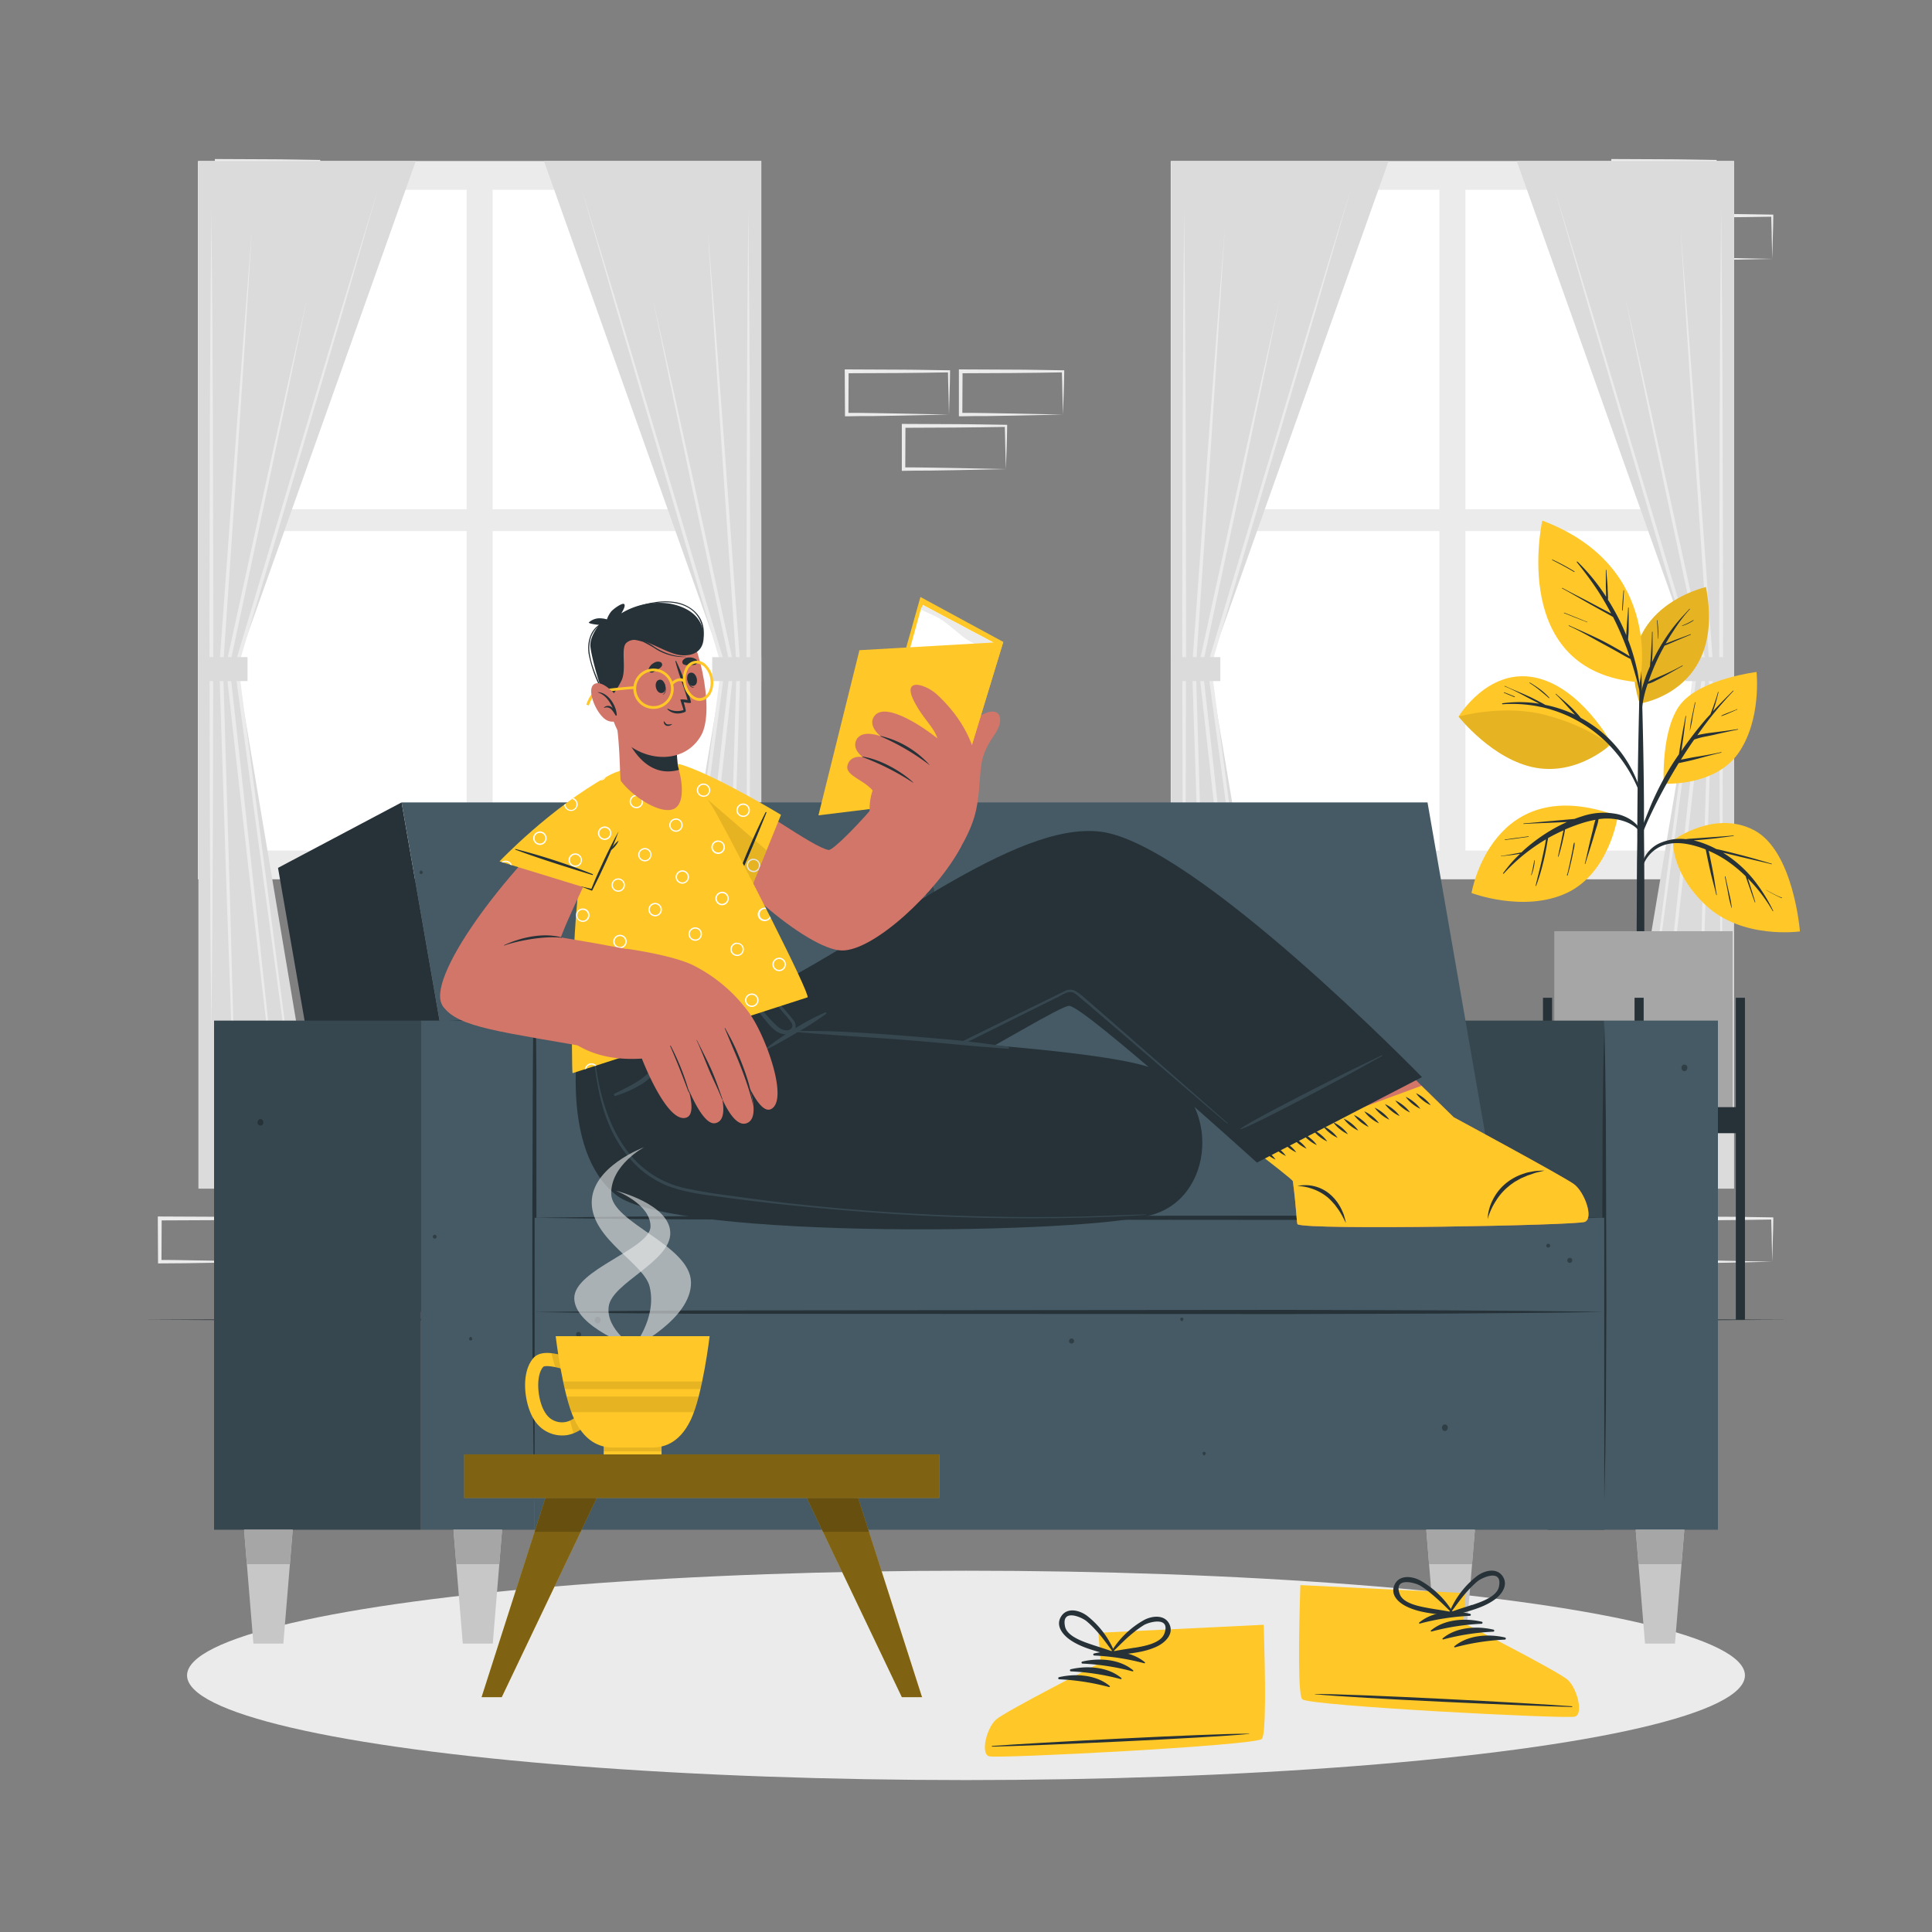<svg xmlns="http://www.w3.org/2000/svg" viewBox="0 0 500 500"><rect x="0" y="0" width="500" height="500" fill="#808080" stroke="none"/><g id="freepik--background-complete--inject-50"><path d="M82.59,312.42l-13.12.28-6.66.11c-2.23.05-4.47,0-6.7.05h-.44v-.45l-.06-11.19v-.5h.5l13.24.06c4.42,0,8.83.11,13.24.17h.28v.27c0,1.9-.09,3.79-.13,5.65Zm0,0-.14-5.65c0-1.87-.11-3.71-.13-5.54l.27.27c-4.41.05-8.82.16-13.24.17l-13.24.06.5-.5,0,11.19-.45-.45c2.18,0,4.36,0,6.55.06l6.58.11Z" style="fill:#ebebeb"></path><path d="M67.82,326.53l-13.12.28-6.66.11c-2.23.05-4.47,0-6.7.05H40.9v-.45l-.06-11.19v-.5h.5l13.24.06c4.41,0,8.83.11,13.24.17h.28v.27c0,1.9-.08,3.79-.13,5.65Zm0,0-.14-5.66c-.05-1.86-.11-3.7-.13-5.53l.27.27c-4.41.05-8.83.16-13.24.17l-13.24.06.5-.5-.05,11.19-.45-.45c2.18,0,4.36,0,6.55.06l6.58.11Z" style="fill:#ebebeb"></path><path d="M275.09,107.29l-13.13.28-6.66.11c-2.22,0-4.46,0-6.69.06h-.45v-.45l0-11.19v-.5h.51l13.24.06c4.41,0,8.82.12,13.24.17h.27v.27c0,1.9-.09,3.79-.13,5.65Zm0,0-.15-5.65c0-1.87-.11-3.71-.13-5.54l.28.27c-4.42.06-8.83.16-13.24.17l-13.24.06.5-.5-.06,11.19-.44-.44c2.18,0,4.35,0,6.54.05l6.58.11Z" style="fill:#ebebeb"></path><path d="M260.32,121.4l-13.13.28-6.66.11c-2.23,0-4.46,0-6.7.06h-.44v-.45l0-11.19v-.5h.5l13.25.06c4.41,0,8.82.12,13.24.17h.27v.27c0,1.9-.09,3.79-.13,5.65Zm0,0-.15-5.65c0-1.87-.11-3.71-.13-5.54l.28.27c-4.42.06-8.83.16-13.24.17l-13.25.06.5-.5-.05,11.19-.45-.44c2.19,0,4.36,0,6.55.05l6.58.11Z" style="fill:#ebebeb"></path><path d="M245.6,107.29l-13.12.28-6.66.11c-2.23,0-4.47,0-6.7.06h-.44v-.45l-.06-11.19v-.5h.5l13.24.06c4.41,0,8.83.12,13.24.17h.28v.27c0,1.9-.08,3.79-.13,5.65Zm0,0-.14-5.65c-.05-1.87-.11-3.71-.13-5.54l.27.27c-4.41.06-8.83.16-13.24.17l-13.24.06.5-.5-.05,11.19-.45-.44c2.18,0,4.36,0,6.55.05l6.58.11Z" style="fill:#ebebeb"></path><path d="M458.66,326.53l-13.13.28-6.66.11c-2.22.05-4.46,0-6.69.05h-.45v-.45l-.05-11.19v-.5h.5l13.24.06c4.41,0,8.83.11,13.24.17h.27v.27c0,1.9-.08,3.79-.13,5.65Zm0,0-.14-5.66c0-1.86-.12-3.7-.13-5.53l.27.27c-4.41.05-8.83.16-13.24.17l-13.24.06.5-.5-.06,11.19-.44-.45c2.18,0,4.36,0,6.54.06l6.58.11Z" style="fill:#ebebeb"></path><path d="M375.65,207.18l-13.13.28-6.66.11c-2.22,0-4.46,0-6.69.05h-.44v-.45L348.67,196v-.5h.5l13.24.06c4.41,0,8.83.11,13.24.16h.28V196c0,1.9-.08,3.78-.13,5.65Zm0,0-.14-5.66c-.05-1.86-.11-3.7-.13-5.53l.27.27c-4.41.05-8.83.16-13.24.16l-13.24.07.5-.5-.06,11.19-.44-.45c2.18,0,4.36,0,6.54.06l6.58.11Z" style="fill:#ebebeb"></path><path d="M443.89,52.85l-13.13.28-6.66.11c-2.22,0-4.46,0-6.69.06H417v-.45l0-11.19v-.5h.51l13.24.06c4.41,0,8.82.12,13.24.17h.27v.27c0,1.9-.09,3.79-.13,5.65Zm0,0-.14-5.65c-.05-1.87-.12-3.71-.14-5.54l.28.27c-4.42,0-8.83.16-13.24.17l-13.24.06.5-.5-.06,11.19-.44-.45c2.18,0,4.35,0,6.54.06l6.58.11Z" style="fill:#ebebeb"></path><path d="M458.66,67l-13.13.28-6.66.11c-2.22.05-4.46,0-6.69.05h-.45V67l-.05-11.19v-.5h.5l13.24.06c4.41,0,8.83.12,13.24.17h.27v.27c0,1.9-.08,3.79-.13,5.65Zm0,0-.14-5.65c0-1.87-.12-3.71-.13-5.54l.27.27c-4.41.05-8.83.16-13.24.17l-13.24.06.5-.5L432.62,67l-.44-.45c2.18,0,4.36,0,6.54.06l6.58.11Z" style="fill:#ebebeb"></path><path d="M82.59,52.85l-13.12.28-6.66.11c-2.23,0-4.47,0-6.7.06h-.44v-.45l-.06-11.19v-.5h.5l13.24.06c4.42,0,8.83.12,13.24.17h.28v.27c0,1.9-.09,3.79-.13,5.65Zm0,0-.14-5.65c0-1.87-.11-3.71-.13-5.54l.27.27c-4.41,0-8.82.16-13.24.17l-13.24.06.5-.5,0,11.19-.45-.45c2.18,0,4.36,0,6.55.06l6.58.11Z" style="fill:#ebebeb"></path><rect x="302.98" y="41.67" width="145.8" height="185.89" style="fill:#ebebeb"></rect><rect x="310.88" y="49.12" width="61.63" height="82.68" style="fill:#fff"></rect><rect x="379.25" y="49.12" width="61.63" height="82.68" style="fill:#fff"></rect><rect x="310.88" y="137.44" width="61.63" height="82.68" style="fill:#fff"></rect><rect x="379.25" y="137.44" width="61.63" height="82.68" style="fill:#fff"></rect><polygon points="392.53 41.67 448.78 41.67 448.78 307.63 416.22 307.63 438.95 172.3 392.53 41.67" style="fill:#dbdbdb"></polygon><polygon points="402.28 48.86 411.68 79.65 420.93 110.48 439.42 172.15 439.45 172.26 439.44 172.36 430.7 236.86 426.33 269.11 421.8 301.33 425.84 269.04 430.04 236.77 438.45 172.23 438.47 172.44 420.3 110.67 411.21 79.79 402.28 48.86" style="fill:#ebebeb"></polygon><polygon points="445.43 54.32 445.67 80.99 445.81 107.66 445.93 161 445.81 214.35 445.68 241.02 445.43 267.69 445.19 241.02 445.05 214.35 444.93 161 445.05 107.66 445.19 80.99 445.43 54.32" style="fill:#ebebeb"></polygon><polygon points="434.92 59.32 437.14 87.64 439.27 115.97 443.38 172.63 443.38 172.66 443.38 172.68 441.32 235.84 440.19 267.41 438.95 298.98 439.68 267.4 440.52 235.81 442.4 172.65 442.4 172.7 438.54 116.02 436.68 87.67 434.92 59.32" style="fill:#ebebeb"></polygon><path d="M427.6,294.89l3.14-30.65L434,233.6c2.25-20.41,4.42-40.84,6.74-61.24v.15L430.56,124.8l-5-23.87-4.94-23.88L426,100.84l5.28,23.82,10.42,47.65,0,.07v.08c-2.21,20.42-4.57,40.83-6.85,61.24l-3.56,30.6Z" style="fill:#ebebeb"></path><rect x="436.08" y="170.07" width="12.7" height="6.2" style="fill:#dbdbdb"></rect><polygon points="359.36 41.67 303.11 41.67 303.11 307.63 335.67 307.63 312.94 172.3 359.36 41.67" style="fill:#dbdbdb"></polygon><polygon points="349.61 48.86 340.68 79.79 331.59 110.67 313.42 172.44 313.44 172.23 321.85 236.77 326.05 269.04 330.09 301.33 325.56 269.11 321.19 236.86 312.45 172.36 312.44 172.26 312.47 172.15 330.96 110.48 340.21 79.65 349.61 48.86" style="fill:#ebebeb"></polygon><polygon points="306.46 54.32 306.7 80.99 306.84 107.66 306.96 161 306.84 214.35 306.7 241.02 306.46 267.69 306.21 241.02 306.07 214.35 305.96 161 306.08 107.66 306.22 80.99 306.46 54.32" style="fill:#ebebeb"></polygon><polygon points="316.97 59.32 315.2 87.67 313.35 116.02 309.49 172.7 309.49 172.65 311.37 235.81 312.21 267.4 312.94 298.98 311.7 267.41 310.57 235.84 308.51 172.68 308.51 172.66 308.51 172.63 312.62 115.97 314.75 87.64 316.97 59.32" style="fill:#ebebeb"></polygon><path d="M324.29,294.89l-3.66-30.59-3.56-30.6c-2.28-20.41-4.65-40.82-6.85-61.24v-.08l0-.07,10.41-47.65,5.28-23.82,5.36-23.79-4.94,23.88-5,23.87-10.16,47.71v-.15c2.33,20.4,4.5,40.83,6.75,61.24l3.24,30.64Z" style="fill:#ebebeb"></path><rect x="303.11" y="170.07" width="12.7" height="6.2" transform="translate(618.93 346.33) rotate(180)" style="fill:#dbdbdb"></rect><rect x="51.22" y="41.67" width="145.8" height="185.89" style="fill:#ebebeb"></rect><rect x="59.13" y="49.12" width="61.63" height="82.68" style="fill:#fff"></rect><rect x="127.49" y="49.12" width="61.63" height="82.68" style="fill:#fff"></rect><rect x="59.13" y="137.44" width="61.63" height="82.68" style="fill:#fff"></rect><rect x="127.49" y="137.44" width="61.63" height="82.68" style="fill:#fff"></rect><polygon points="140.78 41.67 197.02 41.67 197.02 307.63 164.47 307.63 187.19 172.3 140.78 41.67" style="fill:#dbdbdb"></polygon><polygon points="150.52 48.86 159.92 79.65 169.17 110.48 187.67 172.15 187.7 172.26 187.68 172.36 178.95 236.86 174.57 269.11 170.04 301.33 174.08 269.04 178.28 236.77 186.7 172.23 186.71 172.44 168.54 110.67 159.46 79.79 150.52 48.86" style="fill:#ebebeb"></polygon><polygon points="193.67 54.32 193.92 80.99 194.06 107.66 194.17 161 194.06 214.35 193.92 241.02 193.67 267.69 193.43 241.02 193.29 214.35 193.17 161 193.29 107.66 193.43 80.99 193.67 54.32" style="fill:#ebebeb"></polygon><polygon points="183.16 59.32 185.39 87.64 187.52 115.97 191.62 172.63 191.62 172.66 191.62 172.68 189.56 235.84 188.43 267.41 187.19 298.98 187.92 267.4 188.76 235.81 190.64 172.65 190.64 172.7 186.78 116.02 184.93 87.67 183.16 59.32" style="fill:#ebebeb"></polygon><path d="M175.84,294.89,179,264.24l3.24-30.64c2.25-20.41,4.42-40.84,6.75-61.24v.15L178.81,124.8l-5-23.87-4.93-23.88,5.35,23.79,5.28,23.82,10.42,47.65v.15c-2.2,20.42-4.57,40.83-6.85,61.24l-3.56,30.6Z" style="fill:#ebebeb"></path><rect x="184.32" y="170.07" width="12.7" height="6.2" style="fill:#dbdbdb"></rect><polygon points="107.6 41.67 51.35 41.67 51.35 307.63 83.91 307.63 61.19 172.3 107.6 41.67" style="fill:#dbdbdb"></polygon><polygon points="97.86 48.86 88.92 79.79 79.84 110.67 61.66 172.44 61.68 172.23 70.09 236.77 74.29 269.04 78.33 301.33 73.8 269.11 69.43 236.86 60.69 172.36 60.68 172.26 60.71 172.15 79.2 110.48 88.46 79.65 97.86 48.86" style="fill:#ebebeb"></polygon><polygon points="54.7 54.32 54.95 80.99 55.09 107.66 55.2 161 55.09 214.35 54.95 241.02 54.7 267.69 54.46 241.02 54.32 214.35 54.2 161 54.32 107.66 54.46 80.99 54.7 54.32" style="fill:#ebebeb"></polygon><polygon points="65.21 59.32 63.45 87.67 61.59 116.02 57.73 172.7 57.73 172.65 59.61 235.81 60.45 267.4 61.19 298.98 59.95 267.41 58.81 235.84 56.75 172.68 56.75 172.66 56.75 172.63 60.86 115.97 62.99 87.64 65.21 59.32" style="fill:#ebebeb"></polygon><path d="M72.53,294.89,68.87,264.3l-3.55-30.6c-2.29-20.41-4.65-40.82-6.86-61.24v-.08l0-.07,10.42-47.65,5.28-23.82,5.35-23.79-4.94,23.88-5,23.87L59.4,172.51v-.15c2.32,20.4,4.49,40.83,6.74,61.24l3.25,30.64Z" style="fill:#ebebeb"></path><rect x="51.35" y="170.07" width="12.7" height="6.2" transform="translate(115.41 346.33) rotate(180)" style="fill:#dbdbdb"></rect></g><g id="freepik--Floor--inject-50"><polygon points="37.02 341.56 90.27 341.31 143.51 341.23 250 341.06 356.49 341.23 409.74 341.31 462.98 341.56 409.74 341.8 356.49 341.89 250 342.06 143.51 341.89 90.27 341.8 37.02 341.56" style="fill:#263238"></polygon></g><g id="freepik--Shadow--inject-50"><ellipse cx="250" cy="433.59" rx="201.59" ry="27.09" style="fill:#ebebeb"></ellipse></g><g id="freepik--Plant--inject-50"><path d="M424.35,182.08s22.39-3.14,17.15-30.16C441.5,151.92,416.49,157.53,424.35,182.08Z" style="fill:#FFC727"></path><path d="M424.35,182.08s22.39-3.14,17.15-30.16C441.5,151.92,416.49,157.53,424.35,182.08Z" style="opacity:0.1"></path><path d="M425.48,176.44a41.7,41.7,0,0,1,1.53-4c0-.17,0-.35.05-.51,0-.37.07-.75.1-1.12.06-.8.11-1.61.16-2.42.09-1.61.2-3.23.22-4.84a.07.07,0,0,1,.14,0c0,1.62,0,3.23,0,4.85,0,.81-.07,1.61-.13,2.42,0,.18,0,.36,0,.54a49.1,49.1,0,0,1,4.49-7.68c.77-1.07,1.58-2.1,2.45-3.1s1.83-2,2.74-3c.06-.07.15,0,.09.09a40.21,40.21,0,0,0-4.31,5.74c-.68,1-1.32,2.09-1.94,3.16l.21-.08.8-.32,1.83-.7c1.2-.44,2.4-.88,3.6-1.34.07,0,.12.1.05.13-1.19.47-2.37,1-3.55,1.48l-1.73.75c-.29.13-.58.24-.87.36a2.68,2.68,0,0,1-.6.21c-.45.81-.9,1.62-1.31,2.45a58,58,0,0,0-2.73,6.45l-.17.47a12.94,12.94,0,0,1,1.84-.89l2.32-1c1.57-.72,3.13-1.46,4.63-2.31a.07.07,0,0,1,.07.12c-1.54.84-3.05,1.74-4.59,2.57-.77.42-1.54.83-2.33,1.21a7.39,7.39,0,0,1-2.11.84,26.62,26.62,0,0,0-1.46,6.35c-.25,3.06-.22,6.14-.3,9.2,0,.06-.07.05-.08,0-.22-2.78-.35-5.58-.36-8.37A24.47,24.47,0,0,1,425.48,176.44Z" style="fill:#263238"></path><path d="M428.93,160.55a27.07,27.07,0,0,1,.22,4.76c0,.05-.06,0-.07,0-.09-1.58-.1-3.16-.28-4.73C428.79,160.49,428.92,160.46,428.93,160.55Z" style="fill:#263238"></path><path d="M435.33,161.9a17.12,17.12,0,0,0,2.88-1.42c.07,0,.14.08.06.12a10.61,10.61,0,0,1-2.9,1.39C435.31,162,435.27,161.92,435.33,161.9Z" style="fill:#263238"></path><path d="M423.64,225c0-2.47.06-4.95.09-7.42,0-8.22.11-16.43.26-24.65q.18-9.78.46-19.56a.09.09,0,0,1,.05-.08l0-5.34c0-.05.05-.07.11-.07s.11,0,.11.07l0,5.35a.09.09,0,0,1,.05.08c.33,11.6.62,23.21.69,34.82,0,2.36,0,4.72,0,7.08q.12,11.36.09,22.71l0,3.62c0,6.92-.07,13.84-.08,20.77,0,.37-.41.56-.85.58s-1-.18-1-.61c0-7.64-.05-15.27-.05-22.91C423.62,234.61,423.6,229.79,423.64,225Z" style="fill:#263238"></path><path d="M433,217.46s10.77-8,21-2.58,11.82,26.17,11.82,26.17-15,2.14-24.45-6.85C432.23,225.53,433,217.46,433,217.46Z" style="fill:#FFC727"></path><path d="M430.05,218a13,13,0,0,1,6.24-.82,11.57,11.57,0,0,1,1.32-.13l1.51-.11,3.14-.22c2.13-.16,4.26-.29,6.38-.5.07,0,.09.12,0,.13-2.1.27-4.18.57-6.29.78-1.08.11-2.16.22-3.25.3l-.79.08c.33.07.65.14,1,.23a25.51,25.51,0,0,1,4.88,2c.85.15,1.69.38,2.52.58,1.33.31,2.66.66,4,1,2.62.68,5.21,1.45,7.8,2.21.09,0,.05.15,0,.13-2.59-.64-5.2-1.22-7.8-1.84l-3.78-.91-1-.23a31.53,31.53,0,0,1,7.65,6.66,41.47,41.47,0,0,1,5.32,8.39c0,.07-.07.15-.11.07a41.08,41.08,0,0,0-6.44-8.45c.05.15.09.29.14.43l.6,1.9c.4,1.27.8,2.54,1.18,3.81a.07.07,0,0,1-.13,0c-.46-1.23-.89-2.47-1.32-3.71-.22-.6-.43-1.21-.64-1.81-.11-.32-.22-.63-.32-.95,0-.1-.08-.19-.11-.29a36.67,36.67,0,0,0-3.82-3.25,28.38,28.38,0,0,0-5.71-3.28c0,.19.07.37.11.55.1.49.21,1,.31,1.47.21,1,.41,2.05.61,3.07.41,2.08.66,4.19,1.05,6.28,0,.08-.11.12-.13,0-.49-2.1-1.11-4.16-1.58-6.26-.23-1.05-.47-2.1-.68-3.15-.11-.49-.2-1-.3-1.48-.06-.27-.12-.55-.16-.82l-.58-.25c-2.82-1-6-1.8-9-1.22a8.79,8.79,0,0,0-6.48,5.19c-.1.23-.47.09-.41-.15A8.28,8.28,0,0,1,430.05,218Z" style="fill:#263238"></path><path d="M446.53,226.83c.31,1.36.61,2.73.91,4.09a30.31,30.31,0,0,1,.75,4c0,.06-.07.06-.08,0a30.27,30.27,0,0,1-.92-4c-.26-1.34-.53-2.69-.79-4A.07.07,0,0,1,446.53,226.83Z" style="fill:#263238"></path><path d="M457,230.3c1.37.69,2.7,1.48,4.13,2a.07.07,0,1,1-.06.13,45.67,45.67,0,0,1-4.11-2.13S456.91,230.28,457,230.3Z" style="fill:#263238"></path><path d="M430.56,202.81s13.16.84,19.28-7.83,4.75-21.07,4.75-21.07-13.82,1.68-19.31,7.91S430.56,202.81,430.56,202.81Z" style="fill:#FFC727"></path><path d="M424.39,215.8c.45-1.41,1-2.8,1.55-4.18s1.06-2.65,1.64-4a80.54,80.54,0,0,1,3.94-7.75c.93-1.6,1.92-3.15,3-4.68,0-.23.07-.47.1-.7.06-.41.12-.82.19-1.22.13-.84.27-1.67.41-2.5.3-1.81.68-3.62,1-5.44,0-.08.15-.08.13,0-.26,1.8-.44,3.61-.69,5.4-.13.89-.24,1.77-.38,2.65,0,.32-.1.64-.15,1a98.35,98.35,0,0,1,6.51-8.45l1-1.07.13-.3.28-.76c.2-.52.39-1,.57-1.57.37-1,.7-2.07,1-3.13a.07.07,0,0,1,.13,0c-.26,1.08-.54,2.16-.86,3.23-.15.51-.32,1-.5,1.53a2.6,2.6,0,0,1-.1.25c1.69-1.83,3.44-3.6,5.21-5.34a.07.07,0,1,1,.1.09,94,94,0,0,0-9.33,11.43,6.71,6.71,0,0,1,1-.25c1-.2,2-.34,3.06-.47,2.14-.27,4.28-.54,6.41-.88.09,0,.12.11,0,.13-2,.4-4.06.86-6.09,1.33-.95.22-1.91.4-2.88.59a20.32,20.32,0,0,0-2.31.66c-.21.31-.43.61-.64.91q-1.44,2.12-2.8,4.29l1.34-.26c1-.2,2-.39,3.06-.55,2-.33,4-.68,6-1.13a.07.07,0,1,1,0,.13c-2,.47-4,1-6,1.55-1,.26-1.93.5-2.91.71l-1.46.32a4.85,4.85,0,0,1-.59.1c-1.92,3.12-3.73,6.31-5.4,9.56q-1.1,2.14-2.12,4.34c-.71,1.49-1.31,3-2,4.53C424.76,216.25,424.28,216.13,424.39,215.8Z" style="fill:#263238"></path><path d="M437.86,185.55c.25-1.25.51-2.5.79-3.75,0-.09.15-.05.13,0-.25,1.23-.49,2.47-.71,3.7a35.46,35.46,0,0,1-.75,3.69s0,0,0,0A25.47,25.47,0,0,1,437.86,185.55Z" style="fill:#263238"></path><path d="M445.53,185.19c.61-.31,1.26-.55,1.89-.8l1-.39.51-.2a2.34,2.34,0,0,0,.56-.25c.1-.07.16.1.06.12a2.45,2.45,0,0,0-.56.23l-.5.22-1,.43a19.26,19.26,0,0,1-1.95.77C445.51,185.35,445.46,185.22,445.53,185.19Z" style="fill:#263238"></path><path d="M417.09,192.47s-8-14.88-20.08-17.18-19.53,10.16-19.53,10.16,8.84,11.29,20,13.25S417.09,192.47,417.09,192.47Z" style="fill:#FFC727"></path><path d="M388.89,182a32.53,32.53,0,0,1,9.5.12l-.54-.29-2.68-1.39c-1.86-1-3.74-2-5.69-2.78a.07.07,0,1,1,0-.12c1.9.88,3.86,1.62,5.76,2.5,1,.43,1.89.89,2.82,1.38.59.32,1.26.62,1.84,1a33.47,33.47,0,0,1,7.7,2.55c-.5-.55-1-1.09-1.51-1.65-1.13-1.23-2.24-2.53-3.48-3.66-.07-.06,0-.15.1-.09,1.27,1.15,2.6,2.22,3.83,3.41.6.59,1.17,1.19,1.73,1.81.27.31.55.63.82,1a32,32,0,0,1,16.24,21.93.07.07,0,0,1-.13,0,36.55,36.55,0,0,0-8.91-15.07,35,35,0,0,0-16.23-9.39,35.5,35.5,0,0,0-11.2-1A.12.12,0,0,1,388.89,182Z" style="fill:#263238"></path><path d="M377.48,185.45s8.84,11.29,20,13.26c8.48,1.5,15.46-2.92,18.29-5.1l.61-1s-5.73-4.83-16.58-7.62S377.48,185.45,377.48,185.45Z" style="opacity:0.1"></path><path d="M395.93,176.65a29.79,29.79,0,0,1,2.69,1.78,16.86,16.86,0,0,1,2.34,2.13c.06.07,0,.16-.11.1-.8-.7-1.61-1.39-2.44-2.06a25.25,25.25,0,0,0-2.55-1.83A.07.07,0,1,1,395.93,176.65Z" style="fill:#263238"></path><path d="M389.28,179.17l1.36.53,1.35.56c.09,0,.05.2-.05.16l-1.35-.55c-.46-.18-.9-.39-1.35-.57C389.16,179.27,389.2,179.13,389.28,179.17Z" style="fill:#263238"></path><path d="M418.68,211.19s-2.13,14.76-13.22,19.92-24.63,0-24.63,0S386.15,199.18,418.68,211.19Z" style="fill:#FFC727"></path><path d="M388.48,221.51c1-.12,2-.29,3-.48l1.49-.28c.26-.05.52-.11.78-.15.3-.28.6-.57.9-.84a45,45,0,0,1,6.79-4.92,40,40,0,0,1,4.07-2.09h-.21l-3.66.16c-2.43.11-4.87.17-7.3.33-.09,0-.08-.14,0-.14,2.45-.17,4.88-.44,7.32-.64l3.54-.32,1.83-.16.47-.05q.94-.36,1.92-.66a17.38,17.38,0,0,1,9.4-.52c2.79.72,5.57,2.55,6.3,5.49,0,.1-.14.17-.18.07-1-2.46-3.77-3.7-6.24-4.21a14.84,14.84,0,0,0-5-.1,11.56,11.56,0,0,1-.56,2.23c-.31,1-.61,2.08-.93,3.12-.62,2.07-1.32,4.12-1.93,6.2a.07.07,0,0,1-.13,0c.51-2.07.95-4.16,1.45-6.24.24-1,.5-2,.75-3.05a17.72,17.72,0,0,1,.56-2.1,28,28,0,0,0-2.88.68,44.64,44.64,0,0,0-5,1.84c-.16,1.06-.4,2.1-.64,3.14-.3,1.3-.64,2.59-1.05,3.86a.07.07,0,0,1-.13,0,2.21,2.21,0,0,0,.05-.25h0c.25-1.21.51-2.41.77-3.61.2-1,.39-1.95.6-2.92a43.74,43.74,0,0,0-4,2c0,.3-.1.6-.15.88-.08.5-.17,1-.26,1.51-.21,1.14-.44,2.28-.71,3.4a55,55,0,0,1-1.91,6.42.06.06,0,0,1,0,.08l-.06.08c-.05.05-.13,0-.12-.07.52-2.19,1.1-4.36,1.58-6.55.24-1.1.49-2.19.71-3.29.11-.55.21-1.1.31-1.66,0-.15.05-.32.08-.49a47.68,47.68,0,0,0-4.32,2.88,46.81,46.81,0,0,0-6.62,6c-.08.09-.23,0-.16-.13.85-1.11,1.69-2.2,2.64-3.23.56-.6,1.14-1.17,1.73-1.74l-.18,0-1.56.24c-1,.13-2.06.23-3.09.35C388.42,221.65,388.39,221.52,388.48,221.51Z" style="fill:#263238"></path><path d="M396.28,226.51h0c0-.13,0-.25.06-.38s.11-.32.13-.48h0c.23-1,.42-2,.6-3,0-.06.12,0,.12,0a12.2,12.2,0,0,1-.85,3.86s-.08,0-.08,0Z" style="fill:#263238"></path><path d="M405.56,226.28a.08.08,0,0,1,.07-.07c.31-1.3.61-2.61.88-3.93.14-.69.29-1.38.42-2.07l.21-1.12a2.83,2.83,0,0,1,.24-1,.07.07,0,0,1,.12,0,6.41,6.41,0,0,1-.28,2c-.13.72-.27,1.44-.43,2.15-.32,1.46-.69,2.91-1.1,4.34a.08.08,0,0,1-.15,0C405.55,226.49,405.56,226.38,405.56,226.28Z" style="fill:#263238"></path><path d="M389.49,217.26c2-.28,4.05-.57,6.08-.82.09,0,.12.12,0,.13-2,.3-4.06.55-6.09.82C389.44,217.4,389.4,217.27,389.49,217.26Z" style="fill:#263238"></path><path d="M424.37,176.58s6.79-29.79-25.22-41.85C399.15,134.73,390.28,174,424.37,176.58Z" style="fill:#FFC727"></path><path d="M417.46,159.68l-.35-.21-1.8-1-3.72-2.07c-2.44-1.37-4.85-2.79-7.31-4.13-.08,0,0-.16.07-.11,2.46,1.34,5,2.59,7.45,3.9l3.67,1.94,1.5.79c-1.07-2-2.21-4-3.46-5.92-1.68-2.55-3.51-5-5.42-7.36-.08-.11.06-.25.16-.15a50.85,50.85,0,0,1,7.4,9.07c0-.1,0-.21,0-.31q0-1.11-.06-2.22c0-1.46,0-2.91,0-4.37,0-.08.13-.08.14,0,.06,1.43.23,2.86.31,4.29,0,.71.07,1.42.09,2.14,0,.38.05.82,0,1.25.66,1,1.29,2.11,1.89,3.19a56,56,0,0,1,2.86,6c0-.74.08-1.48.12-2.23.1-1.63.29-3.25.36-4.88a.07.07,0,0,1,.14,0c0,1.63,0,3.26,0,4.9,0,.81,0,1.63-.1,2.44l-.06.91a54.07,54.07,0,0,1,2.42,8.19,87.76,87.76,0,0,1,1.19,9,0,0,0,1,1,0,0,48.91,48.91,0,0,0-1.7-8c-.4-1.41-.82-2.8-1.27-4.19-1.33-.63-2.6-1.41-3.89-2.13s-2.68-1.46-4-2.19c-2.67-1.47-5.33-3-8.09-4.25-.08,0,0-.15.07-.12,2.79,1.27,5.61,2.47,8.35,3.84,1.36.69,2.7,1.42,4,2.17,1.11.63,2.26,1.25,3.32,2-.31-.92-.64-1.85-1-2.76A80.57,80.57,0,0,0,417.46,159.68Z" style="fill:#263238"></path><path d="M420.16,152.87a.07.07,0,1,1,.13,0c-.11,1.69-.17,3.39-.35,5.09a.08.08,0,0,1-.15,0C419.85,156.26,420,154.57,420.16,152.87Z" style="fill:#263238"></path><path d="M404.81,158.56c2,.81,4,1.57,6,2.41.05,0,0,.11,0,.09-2-.76-4-1.58-6-2.37C404.69,158.66,404.73,158.53,404.81,158.56Z" style="fill:#263238"></path><path d="M401.77,144.82a51,51,0,0,1,5.69,3.06.08.08,0,0,1-.09.14c-1.86-1.09-3.75-2.13-5.67-3.08C401.62,144.9,401.69,144.79,401.77,144.82Z" style="fill:#263238"></path><rect x="402.25" y="241" width="46.16" height="48.66" transform="translate(850.66 530.65) rotate(180)" style="fill:#a6a6a6"></rect><rect x="449.23" y="258.22" width="2.36" height="83.34" style="fill:#263238"></rect><rect x="399.32" y="258.22" width="2.36" height="83.34" style="fill:#263238"></rect><rect x="423.02" y="258.22" width="2.36" height="83.34" style="fill:#263238"></rect><rect x="400.5" y="286.54" width="49.9" height="6.74" transform="translate(850.91 579.81) rotate(180)" style="fill:#263238"></rect></g><g id="freepik--Sofa--inject-50"><polygon points="415.18 395.9 400.55 395.9 378.76 264.13 415.18 264.13 415.18 395.9" style="fill:#37474f"></polygon><rect x="415.18" y="264.13" width="29.42" height="131.77" style="fill:#455a64"></rect><path d="M415.18,264.13c.23,8.6.34,17.21.42,25.81l.13,47.72-.12,25.81-.16,12.9-.27,12.9-.27-12.9-.16-12.9-.12-25.81.12-47.72C414.84,281.34,415,272.73,415.18,264.13Z" style="fill:#263238"></path><polygon points="260.82 339.53 225.88 339.53 205.89 224.6 237.88 207.66 260.82 339.53" style="fill:#37474f"></polygon><polygon points="392.38 339.53 260.82 339.53 237.88 207.66 369.44 207.66 392.38 339.53" style="fill:#455a64"></polygon><polygon points="126.88 339.53 91.94 339.53 71.95 224.6 103.93 207.66 126.88 339.53" style="fill:#263238"></polygon><polygon points="258.44 339.53 126.88 339.53 103.93 207.66 235.5 207.66 258.44 339.53" style="fill:#455a64"></polygon><rect x="55.4" y="264.13" width="53.54" height="131.77" style="fill:#37474f"></rect><rect x="108.94" y="264.13" width="29.42" height="131.77" style="fill:#455a64"></rect><path d="M116.15,264.13l11.1-.2,11.11-.13h.33v.34l.13,12.86,0,34.77c0,8.57.07,17.14,0,25.71s0,17.14-.15,25.71-.19,17.14-.37,25.71q-.27-12.86-.38-25.71c-.1-8.57-.12-17.14-.14-25.71s0-17.14,0-25.71L137.9,277l.12-12.86.34.34-11.11-.14Z" style="fill:#263238"></path><rect x="138.36" y="339.53" width="276.82" height="56.37" style="fill:#455a64"></rect><rect x="138.36" y="315.16" width="276.82" height="24.6" style="fill:#455a64"></rect><path d="M415.18,339.53c-13.63.23-27.26.34-40.88.42l-40.88.13L179.24,340l-20.44-.16-20.44-.27,20.44-.27,20.44-.16L333.42,339l40.88.12C387.92,339.19,401.55,339.3,415.18,339.53Z" style="fill:#263238"></path><path d="M415.18,315.16c-13.63.23-27.26.34-40.88.42l-40.88.13-154.18-.12-20.44-.16-20.44-.27,20.44-.27,20.44-.16,154.18-.12,40.88.13C387.92,314.82,401.55,314.93,415.18,315.16Z" style="fill:#263238"></path><polygon points="75.75 395.9 75.03 404.8 73.33 425.36 65.58 425.36 63.89 404.8 63.17 395.9 75.75 395.9" style="fill:#c7c7c7"></polygon><polygon points="63.17 395.9 75.75 395.9 75.03 404.8 63.89 404.8 63.17 395.9" style="fill:#a6a6a6"></polygon><polygon points="129.94 395.9 129.22 404.8 127.53 425.36 119.77 425.36 118.08 404.8 117.36 395.9 129.94 395.9" style="fill:#c7c7c7"></polygon><polygon points="117.36 395.9 129.94 395.9 129.22 404.8 118.08 404.8 117.36 395.9" style="fill:#a6a6a6"></polygon><polygon points="381.7 395.9 380.97 404.8 379.28 425.36 371.53 425.36 369.84 404.8 369.12 395.9 381.7 395.9" style="fill:#c7c7c7"></polygon><polygon points="369.12 395.9 381.7 395.9 380.97 404.8 369.84 404.8 369.12 395.9" style="fill:#a6a6a6"></polygon><polygon points="435.9 395.9 435.17 404.8 433.48 425.36 425.73 425.36 424.04 404.8 423.32 395.9 435.9 395.9" style="fill:#c7c7c7"></polygon><polygon points="435.9 395.9 435.17 404.8 424.04 404.8 423.32 395.9 435.9 395.9" style="fill:#a6a6a6"></polygon><g style="opacity:0.3"><path d="M148.63,265.24a.65.65,0,0,0,0,1.3A.65.65,0,0,0,148.63,265.24Z"></path><path d="M149.74,344.69a.65.65,0,0,0,0,1.3A.65.65,0,0,0,149.74,344.69Z"></path><path d="M109.34,225.6a1.14,1.14,0,0,0-.1-.19.29.29,0,0,0-.5,0,1.14,1.14,0,0,0-.1.19C108.27,226.37,109.71,226.37,109.34,225.6Z"></path><path d="M122.15,346.32a1.74,1.74,0,0,0-.1-.19.29.29,0,0,0-.5,0,1.74,1.74,0,0,0-.1.19C121.08,347.09,122.52,347.09,122.15,346.32Z"></path><path d="M154.21,269.2a.5.5,0,0,0,0,1A.5.5,0,0,0,154.21,269.2Z"></path><path d="M356.93,285.36a.5.5,0,0,0,0,1A.5.5,0,0,0,356.93,285.36Z"></path><path d="M112.5,319.56a.5.5,0,0,0,0,1A.5.5,0,0,0,112.5,319.56Z"></path><path d="M177.63,241.52a.7.7,0,0,0-1,0,1,1,0,0,0-.24.94.75.75,0,0,0,1.44,0A1,1,0,0,0,177.63,241.52Z"></path><path d="M155.18,341a.7.7,0,0,0-1,0,1,1,0,0,0-.24.94.75.75,0,0,0,1.44,0A.94.94,0,0,0,155.18,341Z"></path><path d="M67.91,289.83a.7.7,0,0,0-1,0,1,1,0,0,0-.24.94.76.76,0,0,0,1.45,0A1,1,0,0,0,67.91,289.83Z"></path><path d="M406.26,326.84a.65.65,0,0,0,0-1.3A.65.65,0,0,0,406.26,326.84Z"></path><path d="M268.77,230.35a.65.65,0,0,0,0-1.3A.65.65,0,0,0,268.77,230.35Z"></path><path d="M277.32,347.71a.65.65,0,0,0,0-1.3A.65.65,0,0,0,277.32,347.71Z"></path><path d="M245,261a.65.65,0,0,0,0-1.3A.65.65,0,0,0,245,261Z"></path><path d="M364.08,279.37a1.86,1.86,0,0,0,.1.2.29.29,0,0,0,.5,0,1.86,1.86,0,0,0,.1-.2C365.15,278.6,363.71,278.6,364.08,279.37Z"></path><path d="M305.5,341.58c0,.07.07.13.1.19a.3.3,0,0,0,.51,0,1.14,1.14,0,0,0,.1-.19C306.58,340.81,305.14,340.81,305.5,341.58Z"></path><path d="M311.28,376.31a1.14,1.14,0,0,0,.1.19.29.29,0,0,0,.5,0,1.14,1.14,0,0,0,.1-.19C312.35,375.54,310.91,375.54,311.28,376.31Z"></path><path d="M400.68,322.88a.5.5,0,0,0,0-1A.5.5,0,0,0,400.68,322.88Z"></path><path d="M373.43,370.13a.7.7,0,0,0,1,0,1,1,0,0,0,.23-.94.75.75,0,0,0-1.44,0A1,1,0,0,0,373.43,370.13Z"></path><path d="M435.41,277a.7.7,0,0,0,1,0,1,1,0,0,0,.24-.94.75.75,0,0,0-1.44,0A1,1,0,0,0,435.41,277Z"></path><path d="M225.23,302.45a.68.68,0,0,0,1,0,.91.91,0,0,0,.23-.93.75.75,0,0,0-1.44,0A.94.94,0,0,0,225.23,302.45Z"></path></g></g><g id="freepik--Character--inject-50"><path d="M410.14,316.23c-2.39.91-71.6,2.17-74.31.62-.29-.17-.21-3.23-1.23-11.13-.05-.37-1.63-1.84-4.09-3.91-9.26-7.76-31-24.11-31-24.11l34.54-30,33.47,32.9,8.71,8.56s28.27,15.27,31.07,17.28S412.52,315.31,410.14,316.23Z" style="fill:#d3766a"></path><path d="M410.13,316.22c-2.38.93-71.59,2.18-74.3.63-.29-.17-.21-3.22-1.23-11.13-.05-.37-5.84-4.84-10.63-8.57L367.88,281l8.34,8.14s28.28,15.26,31.07,17.28S412.52,315.31,410.13,316.22Z" style="fill:#FFC727"></path><path d="M326.31,297a8.84,8.84,0,0,1,2.1,1.31,8.46,8.46,0,0,1,1.7,1.78,8.84,8.84,0,0,1-2.1-1.31A8.46,8.46,0,0,1,326.31,297Z" style="fill:#263238"></path><path d="M329,296.06a9.78,9.78,0,0,1,3.8,3.1,9.82,9.82,0,0,1-3.8-3.1Z" style="fill:#263238"></path><path d="M331.66,295.12a9.17,9.17,0,0,1,2.1,1.31,8.51,8.51,0,0,1,1.7,1.79,8.87,8.87,0,0,1-2.1-1.32A8.72,8.72,0,0,1,331.66,295.12Z" style="fill:#263238"></path><path d="M334.34,294.18a8.87,8.87,0,0,1,2.1,1.32,8.46,8.46,0,0,1,1.7,1.78,9.78,9.78,0,0,1-3.8-3.1Z" style="fill:#263238"></path><path d="M337,293.25a8.84,8.84,0,0,1,2.1,1.31,8.72,8.72,0,0,1,1.7,1.78,8.46,8.46,0,0,1-2.1-1.31A8.71,8.71,0,0,1,337,293.25Z" style="fill:#263238"></path><path d="M339.69,292.31a9.68,9.68,0,0,1,3.8,3.09,8.84,8.84,0,0,1-2.1-1.31A9,9,0,0,1,339.69,292.31Z" style="fill:#263238"></path><path d="M342.37,291.37a8.84,8.84,0,0,1,2.1,1.31,8.46,8.46,0,0,1,1.7,1.78,8.84,8.84,0,0,1-2.1-1.31A8.72,8.72,0,0,1,342.37,291.37Z" style="fill:#263238"></path><path d="M345.05,290.43a9.78,9.78,0,0,1,3.8,3.1,8.87,8.87,0,0,1-2.1-1.32A8.46,8.46,0,0,1,345.05,290.43Z" style="fill:#263238"></path><path d="M347.72,289.49a9,9,0,0,1,2.11,1.31,9.33,9.33,0,0,1,1.7,1.79,9,9,0,0,1-2.11-1.31A9.33,9.33,0,0,1,347.72,289.49Z" style="fill:#263238"></path><path d="M350.4,288.55a8.87,8.87,0,0,1,2.1,1.32,8.46,8.46,0,0,1,1.7,1.78,9.78,9.78,0,0,1-3.8-3.1Z" style="fill:#263238"></path><path d="M353.08,287.62a8.84,8.84,0,0,1,2.1,1.31,8.46,8.46,0,0,1,1.7,1.78,8.84,8.84,0,0,1-2.1-1.31A8.46,8.46,0,0,1,353.08,287.62Z" style="fill:#263238"></path><path d="M355.76,286.68a8.84,8.84,0,0,1,2.1,1.31,8.72,8.72,0,0,1,1.7,1.78,9.87,9.87,0,0,1-3.8-3.09Z" style="fill:#263238"></path><path d="M358.43,285.74a8.64,8.64,0,0,1,2.1,1.31,8.46,8.46,0,0,1,1.7,1.78,8.84,8.84,0,0,1-2.1-1.31A9,9,0,0,1,358.43,285.74Z" style="fill:#263238"></path><path d="M361.11,284.8a9.17,9.17,0,0,1,2.1,1.31,8.51,8.51,0,0,1,1.7,1.79,8.87,8.87,0,0,1-2.1-1.32A8.72,8.72,0,0,1,361.11,284.8Z" style="fill:#263238"></path><path d="M363.79,283.86a8.87,8.87,0,0,1,2.1,1.32,8.72,8.72,0,0,1,1.7,1.78,9.78,9.78,0,0,1-3.8-3.1Z" style="fill:#263238"></path><path d="M366.46,282.92a10,10,0,0,1,3.81,3.1,8.71,8.71,0,0,1-2.11-1.31A9.05,9.05,0,0,1,366.46,282.92Z" style="fill:#263238"></path><path d="M335.78,306.93a9.82,9.82,0,0,1,8.31,2.05,11.76,11.76,0,0,1,2.79,3.42,15.39,15.39,0,0,1,.9,2c.2.7.4,1.4.55,2.1-.36-.63-.65-1.28-1-1.9s-.7-1.22-1.12-1.78l-.61-.84c-.2-.29-.46-.52-.68-.79a12.41,12.41,0,0,0-1.47-1.43,12.63,12.63,0,0,0-3.56-2A13.17,13.17,0,0,0,335.78,306.93Z" style="fill:#263238"></path><path d="M385,315.5a12.08,12.08,0,0,1,1.39-5.1,13,13,0,0,1,3.36-4.18,14,14,0,0,1,4.73-2.52,6.48,6.48,0,0,1,1.29-.35l1.3-.25c.89-.09,1.77-.14,2.64-.16-.85.25-1.71.39-2.53.64L396,304l-.61.19-.59.26-1.17.5c-.38.2-.74.42-1.11.62l-.56.31-.51.37a9.52,9.52,0,0,0-1,.76,14.88,14.88,0,0,0-3.32,3.79A17.24,17.24,0,0,0,385,315.5Z" style="fill:#263238"></path><path d="M368,278.76l-42.7,22.12s-44.47-40.26-48.55-40.56-63.91,40.3-94,40.43c-31.2.13-32.78-32.56-32.78-32.56l45.51-10.45c32.81-16.17,67-45.21,89.34-42.5C309.05,218.18,368,278.76,368,278.76Z" style="fill:#263238"></path><path d="M357.56,273.12c-7.21,3.57-5.19,2.45-12.36,6.08-3.5,1.79-21.16,10.69-24.15,12.9a.08.08,0,0,0,.07.14c3.53-1.18,21-10.47,24.46-12.32,7.1-3.76,5-2.76,12.08-6.6A.11.11,0,0,0,357.56,273.12Z" style="fill:#37474f"></path><path d="M317.73,290.68c-8.34-7.36-35.69-31.32-36.8-32.21a14.7,14.7,0,0,0-2.85-2.13,3,3,0,0,0-2.63.21c-1.27.59-2.5,1.24-3.76,1.85l-7.4,3.61c-9.56,4.67-19.07,9.46-28.71,14-9.27,4.35-15.89,8.43-25.57,11.77a145.16,145.16,0,0,1-29.7,7.08c-1.24.15-2.49.28-3.74.4-.1,0-.09.15,0,.14a119.3,119.3,0,0,0,29.23-5.43c9.59-2.95,16.1-6.78,25.2-11,9.44-4.34,18.75-9,28.05-13.62,4.92-2.44,9.82-4.9,14.74-7.31,1.12-.55,2.71-1.74,4-1.15a7,7,0,0,1,1.47,1.08l1.64,1.37c2.11,1.75,35.63,30.63,36.73,31.46C317.7,290.86,317.82,290.75,317.73,290.68Z" style="fill:#37474f"></path><path d="M149.84,268.19s-5.1,29.52,9.66,41.11,122.89,10.2,139.29,4.9,16.92-31.78-1-37.91c-17.06-5.84-89.64-8.67-91.43-9.39-.45-.18,6.44-4.3,6.41-4.56l-16.52-5Z" style="fill:#263238"></path><path d="M172.25,267.45c0-.13-.22-.09-.22,0a14.6,14.6,0,0,1-3.41,9.38c-2.51,2.9-6.22,4.52-9.58,6.22-.32.16-.07.67.26.57a29.35,29.35,0,0,0,5.93-2.56,14.36,14.36,0,0,0,4.46-3.7A12.79,12.79,0,0,0,172.25,267.45Z" style="fill:#37474f"></path><path d="M205.16,263.79c-.75-1-1.56-1.87-2.34-2.8-1.85-2.2-3.71-4.41-5.65-6.53-.18-.2-.54.09-.37.31,1.31,1.7,2.69,3.35,4,5l2.1,2.54a16.15,16.15,0,0,1,2,2.49c.51.95-.16,1.75-1.14,1.86a3.47,3.47,0,0,1-2.36-.87,31.2,31.2,0,0,1-4-4.28c-.78-.88-1.56-1.75-2.35-2.62s-1.73-1.79-2.57-2.71c-.06-.05-.16,0-.11.09.73,1,1.41,2.06,2.14,3.06s1.48,2,2.23,3,1.46,1.85,2.23,2.75a9,9,0,0,0,2.25,2c1.4.82,3.84,1,4.59-.81A2.54,2.54,0,0,0,205.16,263.79Z" style="fill:#37474f"></path><path d="M296.55,314.3c-5.65.1-11.3.43-16.95.55s-11.2.15-16.81.1q-16.88-.15-33.74-1.31c-11.35-.79-23.59-1.92-34.86-3.48-5.39-.74-10.86-1.37-16.19-2.51a25.61,25.61,0,0,1-12.77-6.53c-7.3-7.08-10.14-17.49-11.31-27.44-.15-1.33-.28-2.67-.39-4a.07.07,0,1,0-.14,0c.66,10.2,2.25,20.83,8.66,29a25.5,25.5,0,0,0,10.45,8.11c5.05,2,10.65,2.5,16,3.22,11.32,1.54,23.61,2.72,35,3.61s22.94,1.44,34.43,1.61,23,0,34.45-.56c1.41-.07,2.8-.15,4.2-.27C296.63,314.42,296.63,314.3,296.55,314.3Z" style="fill:#37474f"></path><path d="M260.93,270.91c-3.55-.52-7.1-1-10.68-1.41s-7.22-.69-10.84-1c-7.15-.61-14.33-1.15-21.5-1.49-4.07-.19-8.15-.21-12.22-.16a.1.1,0,0,0,0,.2c7.17.65,14.35,1.11,21.53,1.58s14.33,1.11,21.48,1.79c4.05.39,8.11.69,12.17,1C261.17,271.46,261.23,271,260.93,270.91Z" style="fill:#37474f"></path><path d="M213.6,262a57.08,57.08,0,0,0-8.23,4.41,66.22,66.22,0,0,0-7.62,5.33c-.07.06,0,.14.09.11,2.79-1.29,5.48-2.91,8.14-4.46a74.78,74.78,0,0,0,7.79-5C214,262.23,213.84,261.89,213.6,262Z" style="fill:#37474f"></path><path d="M176,209.11c10.23,17.56,33.18,36.68,41.83,36.87,8.31.19,24.8-15.27,30.9-26.88,1.76-3.35-18.25-15.67-20.82-12.54-5.25,6.38-12.34,13.56-13.44,13.41-3.91-.55-19.62-12.33-32.39-19C170,194.75,171.91,202.11,176,209.11Z" style="fill:#d3766a"></path><path d="M253.16,206.09c.93-7.75,0-9.88,4.24-16,2.79-4,1.42-7.53-3.09-5.18-7.39,3.84-10.7,13.59-10.87,17.3Z" style="fill:#d3766a"></path><polygon points="259.65 166.13 238.21 154.5 226.54 195.92 247.72 205.32 259.65 166.13" style="fill:#FFC727"></polygon><path d="M257.08,166.27l-18.21-9.69-.62,1.32-9.2,33.28a39.82,39.82,0,0,1,4.5,4.2c1.77,2,7,8.65,12.32,8.55Z" style="fill:#fff"></path><path d="M256.47,168.42s-4.77-1.62-7.27-3.64-5-4.29-6.92-5.19-4-1.85-4-1.85l.55-1.16,18.21,9.69Z" style="fill:#ebebeb"></path><polygon points="211.81 211.01 247.31 206.65 259.65 166.13 222.42 168.27 211.81 211.01" style="fill:#FFC727"></polygon><path d="M243.91,226s6.85-8,8.66-16.19c1.25-5.65,2.6-18.23-10-30-3-2.79-9.24-4.65-6,1.69,2.29,4.5,5.11,6.66,6,9.52,0,0-8.23-1.42-10.91,1.69a75.17,75.17,0,0,0-6.43,8.62,16.68,16.68,0,0,0,1.51,1.34s-2.23,3.14-1.57,9Z" style="fill:#d3766a"></path><path d="M252.91,204.25c-1.46-2.66-4.63-8.25-8.81-11.91-4.65-4.08-14.7-10.67-17.67-7.21-2.18,2.54,1.43,5.39,1.43,5.39s-4.73-1.85-6.19.88c-1.34,2.48,1.59,4.52,1.59,4.52s-3.06-.63-3.89,2c-1,3.17,5.59,4,7.36,8.06C227.12,206.9,252.91,204.25,252.91,204.25Z" style="fill:#d3766a"></path><path d="M240.61,198A24.56,24.56,0,0,0,228,190.48c-.12,0-.21.06-.1.1A60.27,60.27,0,0,1,240.57,198S240.63,198,240.61,198Z" style="fill:#263238"></path><path d="M236.36,202.54c-1.73-1.81-7.45-5.83-13.05-6.72-.12,0-.2.07-.09.11a65.52,65.52,0,0,1,13.11,6.65A0,0,0,1,0,236.36,202.54Z" style="fill:#263238"></path><path d="M192.76,234l9.36-23.13s-15.77-9.56-25-12.73c-5.16-1.78-6,1.29-4,5.8C180.1,219.68,192.76,234,192.76,234Z" style="fill:#FFC727"></path><path d="M173.51,197.77l-.33.15a1.38,1.38,0,0,1,.47.92,1.42,1.42,0,0,1-1.29,1.51h-.22a1.87,1.87,0,0,0,0,.33.86.86,0,0,0,.23,0,1.74,1.74,0,0,0,1.6-1.87A1.67,1.67,0,0,0,173.51,197.77Zm8.43,5a1.74,1.74,0,1,0,1.87,1.6A1.74,1.74,0,0,0,181.94,202.79Zm.25,3.13a1.4,1.4,0,1,1,1.28-1.51A1.41,1.41,0,0,1,182.19,205.92Zm10,2.05a1.74,1.74,0,1,0,.27,3.47,1.74,1.74,0,1,0-.27-3.47Zm.24,3.13a1.4,1.4,0,1,1,1.29-1.5A1.41,1.41,0,0,1,192.45,211.1Zm2.44,11.15a1.74,1.74,0,0,0,.27,3.47,1.71,1.71,0,0,0,1.18-.61h0l.4-1a1.29,1.29,0,0,0,0-.28A1.74,1.74,0,0,0,194.89,222.25Zm.24,3.13a1.4,1.4,0,1,1,1.29-1.51A1.4,1.4,0,0,1,195.13,225.38Zm-9.41-7.87A1.73,1.73,0,1,0,186,221a1.73,1.73,0,1,0-.26-3.46Zm.24,3.12a1.39,1.39,0,1,1,1.29-1.5A1.41,1.41,0,0,1,186,220.63Z" style="fill:#fff"></path><path d="M198.15,210.18a165,165,0,0,0-8.24,19.42s.13.11.14.07c2.55-5.17,6.89-15.82,8.32-19.4C198.4,210.21,198.19,210.11,198.15,210.18Z" style="fill:#263238"></path><path d="M198.39,220.06,192.76,234s-12.66-14.29-19.65-30.06c-1.2-2.72-1.36-4.9-.17-5.82Z" style="opacity:0.1"></path><path d="M209,258.11l-60.83,19.63c-.25-1.28-.62-40.42,2.83-55.71,4.41-19.61,8.49-22.07,10.91-23.64,3.09-2,9.24-2.82,10.83-2.48,1.79.37,9.07,8.15,12.47,14.31C192.05,222.59,209.65,257.1,209,258.11Z" style="fill:#FFC727"></path><path d="M182.31,252.3a1.74,1.74,0,1,0,.27,3.46,1.74,1.74,0,1,0-.27-3.46Zm.25,3.12a1.39,1.39,0,1,1,1.28-1.5A1.39,1.39,0,0,1,182.56,255.42Zm-18.69,12.14a1.74,1.74,0,1,0,1.87,1.6A1.74,1.74,0,0,0,163.87,267.56Zm.24,3.13a1.4,1.4,0,1,1,1.29-1.5A1.41,1.41,0,0,1,164.11,270.69Zm-1.24-16.17a1.74,1.74,0,0,0,.26,3.47,1.74,1.74,0,1,0-.26-3.47Zm.24,3.13a1.4,1.4,0,0,1-.22-2.79,1.4,1.4,0,1,1,.22,2.79Zm9-60.43a1.74,1.74,0,1,0,1.86,1.6A1.74,1.74,0,0,0,172.12,197.22Zm.24,3.13a1.4,1.4,0,1,1,1.29-1.51A1.41,1.41,0,0,1,172.36,200.35Zm2.46,11.46a1.73,1.73,0,1,0,1.86,1.6A1.73,1.73,0,0,0,174.82,211.81Zm.24,3.13a1.4,1.4,0,1,1,1.29-1.5A1.41,1.41,0,0,1,175.06,214.94Zm1.41,10.3a1.75,1.75,0,0,0-1.6,1.87,1.73,1.73,0,1,0,1.6-1.87Zm.24,3.12a1.39,1.39,0,1,1,1.28-1.49A1.39,1.39,0,0,1,176.71,228.36ZM164.57,205.7a1.74,1.74,0,1,0,1.86,1.6A1.74,1.74,0,0,0,164.57,205.7Zm.24,3.13a1.4,1.4,0,1,1,1.28-1.5A1.4,1.4,0,0,1,164.81,208.83Zm-14.14,26.3a1.72,1.72,0,0,0-1.57,1.4,0,0,0,0,0,0,0c0,.14,0,.29,0,.45a1.74,1.74,0,1,0,1.6-1.87Zm.24,3.13a1.4,1.4,0,1,1,1.29-1.5A1.4,1.4,0,0,1,150.91,238.26Zm9.41,3.67a1.74,1.74,0,1,0,1.87,1.6A1.73,1.73,0,0,0,160.32,241.93Zm.24,3.13a1.4,1.4,0,1,1,1.29-1.51A1.39,1.39,0,0,1,160.56,245.06Zm9.94,2.48a1.74,1.74,0,1,0,1.86,1.6A1.75,1.75,0,0,0,170.5,247.54Zm.24,3.13a1.4,1.4,0,1,1,1.28-1.5A1.4,1.4,0,0,1,170.74,250.67Zm-18.86,10.84a1.74,1.74,0,1,0,1.87,1.59A1.75,1.75,0,0,0,151.88,261.51Zm.24,3.12a1.39,1.39,0,1,1,1.29-1.5A1.4,1.4,0,0,1,152.12,264.63Zm.82,10.56a1.74,1.74,0,0,0-1.59,1.53l.36-.12a1.4,1.4,0,0,1,2.28-.73l.36-.11A1.69,1.69,0,0,0,152.94,275.19Zm13.82-55.72a1.76,1.76,0,0,0-1.6,1.87,1.73,1.73,0,1,0,1.6-1.87Zm.24,3.13a1.4,1.4,0,1,1,1.29-1.5A1.4,1.4,0,0,1,167,222.6Zm-7.13,4.73a1.73,1.73,0,1,0,1.86,1.59A1.74,1.74,0,0,0,159.87,227.33Zm.24,3.12a1.41,1.41,0,0,1-1.51-1.29,1.4,1.4,0,0,1,2.8-.22A1.42,1.42,0,0,1,160.11,230.45ZM151.48,249a1.74,1.74,0,1,0,1.86,1.6A1.73,1.73,0,0,0,151.48,249Zm.24,3.13a1.4,1.4,0,1,1,1.29-1.51A1.4,1.4,0,0,1,151.72,252.14ZM179.79,240a1.74,1.74,0,1,0,1.87,1.6A1.74,1.74,0,0,0,179.79,240Zm.24,3.13a1.4,1.4,0,1,1,1.29-1.5A1.41,1.41,0,0,1,180,243.15Zm10.62.81a1.74,1.74,0,1,0,1.86,1.6A1.73,1.73,0,0,0,190.65,244Zm.24,3.13a1.4,1.4,0,1,1,1.28-1.5A1.39,1.39,0,0,1,190.89,247.09ZM175.4,260.16a1.74,1.74,0,1,0,1.87,1.6A1.73,1.73,0,0,0,175.4,260.16Zm.24,3.13a1.4,1.4,0,1,1,1.29-1.5A1.4,1.4,0,0,1,175.64,263.29Zm18.79-6.17a1.74,1.74,0,0,0,.27,3.47,1.75,1.75,0,0,0,1.6-1.87A1.73,1.73,0,0,0,194.43,257.12Zm.24,3.13a1.4,1.4,0,1,1,1.29-1.51A1.4,1.4,0,0,1,194.67,260.25ZM182.4,205.88l-.21,0a1.39,1.39,0,0,1-1.33-2.08c-.08-.09-.15-.19-.22-.28a1.69,1.69,0,0,0-.3,1.09,1.75,1.75,0,0,0,1.87,1.61,1.89,1.89,0,0,0,.41-.1C182.55,206.07,182.48,206,182.4,205.88Zm-26.05,8a1.74,1.74,0,1,0,1.87,1.59A1.74,1.74,0,0,0,156.35,213.89Zm.24,3.12a1.39,1.39,0,1,1,1.29-1.51A1.4,1.4,0,0,1,156.59,217Zm29.13.5A1.73,1.73,0,1,0,186,221a1.73,1.73,0,1,0-.26-3.46Zm.24,3.12a1.39,1.39,0,1,1,1.29-1.5A1.41,1.41,0,0,1,186,220.63Zm-16.53,13.05a1.74,1.74,0,1,0,1.86,1.6A1.75,1.75,0,0,0,169.43,233.68Zm.24,3.13a1.4,1.4,0,1,1,1.28-1.5A1.4,1.4,0,0,1,169.67,236.81Zm17.07-6a1.74,1.74,0,1,0,1.87,1.59A1.74,1.74,0,0,0,186.74,230.78Zm.24,3.12a1.39,1.39,0,1,1,1.29-1.5A1.4,1.4,0,0,1,187,233.9Zm14.53,13.94a1.74,1.74,0,1,0,1.87,1.6A1.75,1.75,0,0,0,201.51,247.84Zm.24,3.13a1.4,1.4,0,1,1,1.29-1.51A1.41,1.41,0,0,1,201.75,251Zm-2.49-13.84a1.39,1.39,0,1,1-.94-1.87c-.07-.12-.13-.25-.19-.37a1,1,0,0,0-.3,0,1.74,1.74,0,1,0,.27,3.46,1.76,1.76,0,0,0,1.35-.84Z" style="fill:#fff"></path><path d="M151.4,207.48c-19.11,15.76-40.45,44.28-37.17,52.18,3.66,8.8,31-13.46,30.36-14.76-.53-1.11,6.58-16.49,14.7-32.13S156.13,203.59,151.4,207.48Z" style="fill:#d3766a"></path><path d="M129.27,222.93l23.85,7.32s8.16-16.54,10.52-26c1.32-5.3-1.81-5.9-6.13-3.52C142.4,209.07,129.27,222.93,129.27,222.93Z" style="fill:#FFC727"></path><path d="M148.75,220.86a1.74,1.74,0,1,0,1.86,1.6A1.74,1.74,0,0,0,148.75,220.86ZM149,224a1.4,1.4,0,1,1,1.29-1.5A1.39,1.39,0,0,1,149,224Zm-.61-17.46-.36.26a1.38,1.38,0,0,1,1.14,1.25,1.4,1.4,0,1,1-2.79.22,1.11,1.11,0,0,1,0-.26,2.11,2.11,0,0,0-.35.26v0a1.74,1.74,0,1,0,3.47-.27A1.71,1.71,0,0,0,148.38,206.53Zm-17.66,16.21a1.65,1.65,0,0,0-.92.35l.42.14a1.16,1.16,0,0,1,.52-.15,1.38,1.38,0,0,1,1.33.71l.42.12A1.71,1.71,0,0,0,130.72,222.74ZM155.35,202h.08a1.68,1.68,0,0,0,1.34-.82C156.29,201.44,155.82,201.7,155.35,202Zm-15.76,13.19a1.74,1.74,0,1,0,1.87,1.59A1.74,1.74,0,0,0,139.59,215.18Zm.24,3.12a1.39,1.39,0,1,1,1.29-1.5A1.4,1.4,0,0,1,139.83,218.3Zm16.52-4.41a1.74,1.74,0,1,0,1.87,1.59A1.74,1.74,0,0,0,156.35,213.89Zm.24,3.12a1.39,1.39,0,1,1,1.29-1.51A1.4,1.4,0,0,1,156.59,217Z" style="fill:#fff"></path><path d="M153.44,226.24a164.67,164.67,0,0,0-20.07-6.53s-.09.14-.05.15c5.36,2.09,16.35,5.49,20,6.6C153.43,226.48,153.5,226.27,153.44,226.24Z" style="fill:#263238"></path><path d="M150.21,229.36c1,.22,2,.46,3,.71l-.22.1c1-2.57,2.16-5.1,3.34-7.61s2.42-5,3.77-7.41c-.95,2.6-2,5.16-3.17,7.69s-2.33,5-3.6,7.49l-.08.15-.15,0C152.11,230.09,151.16,229.73,150.21,229.36Z" style="fill:#263238"></path><path d="M157.82,220.21a7.35,7.35,0,0,1,1-1.44,11.29,11.29,0,0,1,1.26-1.23,3,3,0,0,1-.39.8,6,6,0,0,1-.53.71A5.65,5.65,0,0,1,157.82,220.21Z" style="fill:#263238"></path><path d="M114.69,260.49c4,5.53,14.68,6.43,41.35,11.2,3.69.66,15.35-24.12,11.45-25-4.92-1.14-24.25-4.52-25.69-4.58C129.61,241.5,112,256.73,114.69,260.49Z" style="fill:#d3766a"></path><path d="M162.15,245.54s11.29,1.51,17,4.15a40.16,40.16,0,0,1,14.71,12.42c4.16,5.68,10.27,22.27,5.8,24.86-4,2.35-9.44-14.92-9.44-14.92s8.4,16.7,3,18.64-10.51-18.48-10.51-18.48,8.25,17.36,2.37,18.47c-4.44.84-10.12-17.39-10.12-17.39s7,15,2.46,16c-5,1.17-11.3-15.33-11.3-15.33-12,.76-18-3.77-21.88-7.51C143.29,265.59,162.15,245.54,162.15,245.54Z" style="fill:#d3766a"></path><path d="M187.66,266.08c1.06,1.93,2.14,3.87,3,5.89s1.69,4.06,2.39,6.15a38.81,38.81,0,0,1,1.92,8.37c-.94-5-4-12.29-4.87-14.3s-1.67-4.06-2.55-6.08C187.56,266.06,187.64,266,187.66,266.08Z" style="fill:#263238"></path><path d="M180.33,269.14c1.25,2.52,2.57,5,3.71,7.55s2,5.09,2.92,7.72c.07.21-.06.18-.14,0-1-2.6-2.23-4.91-3.31-7.49s-2.07-5.21-3.24-7.73A0,0,0,0,1,180.33,269.14Z" style="fill:#263238"></path><path d="M173.57,270.63a62.91,62.91,0,0,1,4.78,12c.07.2-.1.15-.18-.06-1.52-4-2.68-7.16-4.73-11.84C173.4,270.63,173.52,270.55,173.57,270.63Z" style="fill:#263238"></path><path d="M130.47,244.6c2.35-1.12,8.92-3.62,14.89-2,.07,0,.06.11,0,.1-5-.62-12.48,1.09-14.84,2A.05.05,0,0,1,130.47,244.6Z" style="fill:#263238"></path><path d="M174.29,209.39c-3.47,1.39-10.47-3.16-13.58-7.24-.21-.28-.23-3.57-.45-7.56-.14-2.42-.35-5.12-.72-7.56-.08-.5,15.89,1.4,15.89,1.4a39.66,39.66,0,0,0-.05,9.6,4.78,4.78,0,0,0,.26,1s0,.1,0,.16C176.28,201,177.63,208,174.29,209.39Z" style="fill:#d3766a"></path><path d="M160.49,187c1.34,4,5.43,13.62,13.63,12.56a9.12,9.12,0,0,0,1.56-.32c0-.07,0-.12,0-.17a7,7,0,0,1-.27-1,39.55,39.55,0,0,1,.06-9.62S163.91,187.05,160.49,187Z" style="fill:#263238"></path><path d="M155.94,167.76c-1.43,5.56,2.19,21.3,6.25,24.66,5.9,4.87,15.19,5,19.24-2.06,3.93-6.79-1.15-27.21-5.65-30.23C169.14,155.69,158.05,159.53,155.94,167.76Z" style="fill:#d3766a"></path><path d="M171.91,176.75s-.07.07,0,.11c.31,1,.49,2.29-.37,2.89,0,0,0,.07,0,.06C172.63,179.34,172.37,177.69,171.91,176.75Z" style="fill:#263238"></path><path d="M170.68,175.9c-1.72.32-1,3.74.64,3.45S172.13,175.63,170.68,175.9Z" style="fill:#263238"></path><path d="M177.86,175.45s.09,0,.1.08c.21,1.07.62,2.26,1.66,2.4a0,0,0,0,1,0,.06C178.41,178.08,177.88,176.5,177.86,175.45Z" style="fill:#263238"></path><path d="M178.56,174.13c1.68-.51,2.58,2.89,1,3.36S177.15,174.56,178.56,174.13Z" style="fill:#263238"></path><path d="M169,174a13.15,13.15,0,0,0,1.23-.76c.46-.29.87-.48,1.1-1a.75.75,0,0,0-.31-.85,1.85,1.85,0,0,0-1.85.21,2.71,2.71,0,0,0-1.28,1.47A.8.8,0,0,0,169,174Z" style="fill:#263238"></path><path d="M179.78,172.06a13.88,13.88,0,0,1-1.44.07,2.42,2.42,0,0,1-1.48-.22.74.74,0,0,1-.22-.88,1.83,1.83,0,0,1,1.65-.87,2.74,2.74,0,0,1,1.88.51A.79.79,0,0,1,179.78,172.06Z" style="fill:#263238"></path><path d="M171.91,186.72c.22.28.44.67.82.75a2.88,2.88,0,0,0,1.2-.12,0,0,0,0,1,0,.06,1.48,1.48,0,0,1-1.45.41,1.16,1.16,0,0,1-.72-1.07C171.79,186.69,171.88,186.68,171.91,186.72Z" style="fill:#263238"></path><path d="M172.75,183.58a3.68,3.68,0,0,0,2.77,1.07,4.51,4.51,0,0,0,1.31-.23.85.85,0,0,0,.24-.09l.23-.08a.29.29,0,0,0,.16-.29h0a.42.42,0,0,0,0-.1h0l0-.09c-.16-.82-.52-2.05-.52-2.05.33.08,2,.43,1.89,0a55.82,55.82,0,0,0-3.84-10.63c-.06-.11-.23,0-.19.07.83,3.39,2.24,6.61,3.13,10a6.46,6.46,0,0,0-1.82-.13c-.11.06.73,2.35.77,2.73a.06.06,0,0,1,0,0,5.12,5.12,0,0,1-4-.33C172.73,183.42,172.67,183.51,172.75,183.58Z" style="fill:#263238"></path><path d="M161,175.76c1.13-3-.42-8.11,1.14-9.42,3.37-2.82,9.86,3.06,14.46,3.25,4.45.19,6-2.62,5.37-6.27s-3.66-6.18-8.63-7.1a18.79,18.79,0,0,0-12.55,2.51s1.19-1.77.79-2.34-2.65,1.08-3.34,1.79a6.88,6.88,0,0,0-1.17,2.11,7.1,7.1,0,0,0-2-.28,4.22,4.22,0,0,0-2.69,1.08c-.09.27,1.53.53,2.66.63,0,0-2.22,2.74-2.26,5.15s3.3,14,4.19,14.13C158.08,181.2,160.52,177,161,175.76Z" style="fill:#263238"></path><path d="M155.45,161.44s.1,0,.06.07a7.59,7.59,0,0,0-2.53,3.32,9.39,9.39,0,0,0-.23,5c.59,3.19,2,6.11,3.27,9.08,0,.09-.11.15-.15.06a33.54,33.54,0,0,1-3.54-9.78C151.92,166.25,152.7,163,155.45,161.44Z" style="fill:#263238"></path><path d="M162,165.17a10.82,10.82,0,0,1,4,.41,15.36,15.36,0,0,1,3.4,1.84,15.42,15.42,0,0,0,8.14,2.55,0,0,0,1,1,0,.06,13.47,13.47,0,0,1-7.59-1.92,35.31,35.31,0,0,0-3.53-2,13.93,13.93,0,0,0-4.45-.68A.12.12,0,0,1,162,165.17Z" style="fill:#263238"></path><path d="M163.56,157.56a21.09,21.09,0,0,1,5.78-1.68,16.69,16.69,0,0,1,5.77,0c3.28.66,6.24,2.87,6.89,6.29a7.19,7.19,0,0,1-.86,5.11c-.06.11-.21,0-.16-.09a7.45,7.45,0,0,0-1.38-8.81c-2.62-2.44-6.41-2.76-9.81-2.34a30.26,30.26,0,0,0-6.22,1.54S163.55,157.56,163.56,157.56Z" style="fill:#263238"></path><path d="M169.41,183.46a5.22,5.22,0,1,1,4.71-6.76h0a5.22,5.22,0,0,1-4.71,6.76Zm-.51-9.73a4.18,4.18,0,0,0-1.1.2,4.51,4.51,0,1,0,1.1-.2Z" style="fill:#FFC727"></path><path d="M181.21,181.38c-2,.11-3.91-1.84-4.37-4.53a6.21,6.21,0,0,1,.47-3.78,3.25,3.25,0,0,1,5.49-.94,6.29,6.29,0,0,1,1.7,3.41c.48,2.84-.84,5.44-2.95,5.8A2.09,2.09,0,0,1,181.21,181.38Zm-1-9.67-.26,0a2.77,2.77,0,0,0-2,1.64,5.6,5.6,0,0,0-.42,3.36c.43,2.45,2.17,4.21,3.91,3.92s2.8-2.54,2.38-5a5.59,5.59,0,0,0-1.5-3A2.85,2.85,0,0,0,180.17,171.71Z" style="fill:#FFC727"></path><path d="M174.05,177.32l-.53-.45c.67-.79,2.32-2,3.81-.85l-.43.56C175.57,175.56,174.11,177.25,174.05,177.32Z" style="fill:#FFC727"></path><path d="M152.4,182.57l-.66-.21c.1-.31,1-3,2.5-3.55s9.71-1.2,10.11-1.23l.05.69a91.47,91.47,0,0,0-9.94,1.2C153.48,179.81,152.64,181.82,152.4,182.57Z" style="fill:#FFC727"></path><path d="M159.92,180.53s-3.92-4.89-6.16-3.46.93,8.68,3.73,9.52a2.78,2.78,0,0,0,3.62-1.73Z" style="fill:#d3766a"></path><path d="M154.72,179.13a0,0,0,0,0,0,.07c2,.65,3.09,2.36,3.91,4.16a1.53,1.53,0,0,0-2.32-.27c-.05,0,0,.11.06.1a1.72,1.72,0,0,1,1.92.47,8.58,8.58,0,0,1,1,1.46c.1.17.4.06.32-.14v0C159.47,182.5,157.35,179.2,154.72,179.13Z" style="fill:#263238"></path></g><g id="freepik--Shoes--inject-50"><path d="M407.57,444.26c-2.33.65-68.09-2.75-70.51-4.46-1.13-.79-1-14.81-.53-29.58l42.78,2.08-.59,7.71s24.59,12.56,27,14.72S409.91,443.61,407.57,444.26Z" style="fill:#FFC727"></path><path d="M406.77,441.58c-11-.84-55.49-3.19-66.44-3.18-.09,0-.09.06,0,.07,10.89,1.07,55.39,3.06,66.43,3.29C407,441.77,407,441.6,406.77,441.58Z" style="fill:#263238"></path><path d="M380.4,417.64c-4.29-1-9.63-.64-13.11,2.28-.13.11,0,.3.17.26a61,61,0,0,1,12.9-2A.27.27,0,0,0,380.4,417.64Z" style="fill:#263238"></path><path d="M383.43,419.69c-4.29-1-9.63-.64-13.1,2.27-.14.12,0,.31.17.27a61,61,0,0,1,12.89-2A.27.27,0,0,0,383.43,419.69Z" style="fill:#263238"></path><path d="M386.47,421.74c-4.3-1-9.64-.65-13.11,2.27-.14.12,0,.31.17.27a61,61,0,0,1,12.89-2A.27.27,0,0,0,386.47,421.74Z" style="fill:#263238"></path><path d="M389.5,423.78c-4.29-1-9.63-.64-13.11,2.28-.13.11,0,.3.17.27a61,61,0,0,1,12.9-2A.28.28,0,0,0,389.5,423.78Z" style="fill:#263238"></path><path d="M388.93,408c-1.58-2.43-4.81-1.54-6.7-.11A23,23,0,0,0,375,417.5c0,.08,0,.14.09.16,0,.33.27.69.65.57,3.65-1.14,7.7-1.9,10.89-4.13C388.53,412.8,390.43,410.32,388.93,408Zm-8,7.35c-1.78.61-3.58,1.12-5.34,1.79,1.41-1.86,2.73-3.78,4.33-5.51a24.51,24.51,0,0,1,2.42-2.36c1.35-1.11,6.59-3.34,5.58,1.38C387.39,413.27,383.09,414.65,381,415.37Z" style="fill:#263238"></path><path d="M364.07,415.79c3.5,1.71,7.61,1.85,11.39,2.41.39.06.61-.34.56-.67a.12.12,0,0,0,.07-.17A23.22,23.22,0,0,0,367.5,409c-2.09-1.12-5.41-1.5-6.6,1.15S362,414.8,364.07,415.79Zm-1.8-3.19c-1.72-4.51,3.8-3.11,5.3-2.22a25.5,25.5,0,0,1,2.76,2,68.25,68.25,0,0,1,5.13,4.78c-1.85-.39-3.7-.62-5.56-.95C367.69,415.79,363.22,415.09,362.27,412.6Z" style="fill:#263238"></path><path d="M256,454.53c2.34.65,68.1-2.75,70.52-4.46,1.12-.79,1-14.81.52-29.58l-42.78,2.08.6,7.71S260.26,442.84,257.8,445,253.67,453.88,256,454.53Z" style="fill:#FFC727"></path><path d="M256.81,451.85c11-.84,55.49-3.19,66.44-3.18.08,0,.09.06,0,.07-10.89,1.07-55.39,3.06-66.43,3.29C256.59,452,256.58,451.87,256.81,451.85Z" style="fill:#263238"></path><path d="M283.18,427.91c4.29-1,9.63-.64,13.11,2.28.13.11,0,.3-.18.26a60.92,60.92,0,0,0-12.89-2A.27.27,0,0,1,283.18,427.91Z" style="fill:#263238"></path><path d="M280.14,430c4.3-1,9.64-.65,13.11,2.27.14.12,0,.31-.17.27a61,61,0,0,0-12.89-2A.27.27,0,0,1,280.14,430Z" style="fill:#263238"></path><path d="M277.11,432c4.3-1,9.63-.64,13.11,2.28.13.12,0,.31-.17.27a61,61,0,0,0-12.89-2A.28.28,0,0,1,277.11,432Z" style="fill:#263238"></path><path d="M274.08,434.05c4.29-1,9.63-.64,13.11,2.28.13.11,0,.3-.18.27a60.92,60.92,0,0,0-12.89-2A.28.28,0,0,1,274.08,434.05Z" style="fill:#263238"></path><path d="M276.91,424.37c3.19,2.23,7.24,3,10.88,4.13a.54.54,0,0,0,.66-.57c.07,0,.13-.08.09-.16a23.11,23.11,0,0,0-7.19-9.59c-1.89-1.43-5.12-2.32-6.7.11S275.05,423.07,276.91,424.37Zm-1.28-3.43c-1-4.72,4.22-2.49,5.57-1.38a24.62,24.62,0,0,1,2.43,2.36c1.6,1.73,2.92,3.65,4.33,5.51-1.76-.67-3.56-1.18-5.35-1.79C280.49,424.92,276.18,423.54,275.63,420.94Z" style="fill:#263238"></path><path d="M302.68,420.41c-1.19-2.65-4.52-2.27-6.6-1.15a23.15,23.15,0,0,0-8.59,8.37c-.05.08,0,.14.07.17a.53.53,0,0,0,.55.67c3.79-.56,7.9-.7,11.4-2.41C301.55,425.07,303.8,422.92,302.68,420.41Zm-9,6c-1.85.33-3.71.56-5.55.95,1.68-1.63,3.28-3.32,5.12-4.78a25.63,25.63,0,0,1,2.77-2c1.5-.89,7-2.29,5.3,2.22C300.35,425.36,295.88,426.06,293.67,426.44Z" style="fill:#263238"></path></g><g id="freepik--Table--inject-50"><rect x="120.14" y="376.39" width="122.96" height="11.28" style="fill:#FFC727"></rect><rect x="120.14" y="376.39" width="122.96" height="11.28" style="opacity:0.5"></rect><polygon points="154.44 387.68 150.27 396.43 129.85 439.23 124.63 439.23 138.35 396.43 141.15 387.68 154.44 387.68" style="fill:#FFC727"></polygon><g style="opacity:0.5"><polygon points="154.44 387.68 150.27 396.43 129.85 439.23 124.63 439.23 138.35 396.43 141.15 387.68 154.44 387.68"></polygon></g><polygon points="141.15 387.68 154.44 387.68 150.27 396.43 138.35 396.43 141.15 387.68" style="opacity:0.2"></polygon><polygon points="238.62 439.23 233.4 439.23 212.98 396.43 208.81 387.68 222.09 387.68 224.89 396.43 238.62 439.23" style="fill:#FFC727"></polygon><g style="opacity:0.5"><polygon points="238.62 439.23 233.4 439.23 212.98 396.43 208.81 387.68 222.09 387.68 224.89 396.43 238.62 439.23"></polygon></g><polygon points="224.89 396.43 212.98 396.43 208.81 387.68 222.09 387.68 224.89 396.43" style="opacity:0.2"></polygon><path d="M163.67,348.88s15.37-7.49,15.16-17.08S158.35,316.48,158.18,309s8.52-12.1,8.52-12.1-13.77,5.05-13.56,14.52,13.63,15.61,15,21.62C170.12,341.36,163.67,348.88,163.67,348.88Z" style="fill:#ebebeb;opacity:0.6"></path><path d="M164.44,348.87s-15.65-5.29-15.82-12.82,19.87-12.84,19.74-18.73-9-9.17-9-9.17,13.95,3.42,14.11,10.88-15,12.91-15.92,19S164.44,348.87,164.44,348.87Z" style="fill:#ebebeb;opacity:0.6"></path><rect x="156.24" y="374.06" width="14.97" height="2.34" style="fill:#FFC727"></rect><rect x="156.24" y="374.06" width="14.97" height="1.54" style="opacity:0.1"></rect><path d="M138.46,367.77a8.49,8.49,0,0,0,8.44,3.61,9.24,9.24,0,0,0,1.52-.44,10.75,10.75,0,0,0,2.11-1.11l-1.9-2.82a6.88,6.88,0,0,1-1.12.64,5,5,0,0,1-6.27-1.84c-2.05-2.89-2.79-9.47-.71-12,.14-.19.74-.48,3.15,0,.45.1.95.21,1.52.37a5.89,5.89,0,0,0,1.37.29l.06-1.69.17-1.69c-.16,0-.4-.1-.72-.19a22.19,22.19,0,0,0-3.4-.7c-1.78-.19-3.64,0-4.78,1.43C134.52,355.79,135.89,364.16,138.46,367.77Z" style="fill:#FFC727"></path><path d="M148.63,367a6.88,6.88,0,0,1-1.12.64l.91,3.29a10.75,10.75,0,0,0,2.11-1.11Z" style="opacity:0.1"></path><path d="M142.68,350.22l1,3.61c.45.1.95.21,1.52.37a5.89,5.89,0,0,0,1.37.29l.06-1.69.17-1.69c-.16,0-.4-.1-.72-.19A22.19,22.19,0,0,0,142.68,350.22Z" style="opacity:0.1"></path><path d="M183.65,345.8s-1.8,15.26-4.9,21.69-7.44,7.14-10.13,7.14h-9.79c-2.69,0-7-.72-10.12-7.14s-4.9-21.69-4.9-21.69Z" style="fill:#FFC727"></path><path d="M181.72,357.54c-.15.65-.29,1.29-.43,1.94H146.16l-.42-1.94Z" style="opacity:0.1"></path><path d="M180.81,361.42a41.62,41.62,0,0,1-1.23,4.05H147.87c-.45-1.22-.85-2.6-1.23-4.05Z" style="opacity:0.1"></path></g></svg>